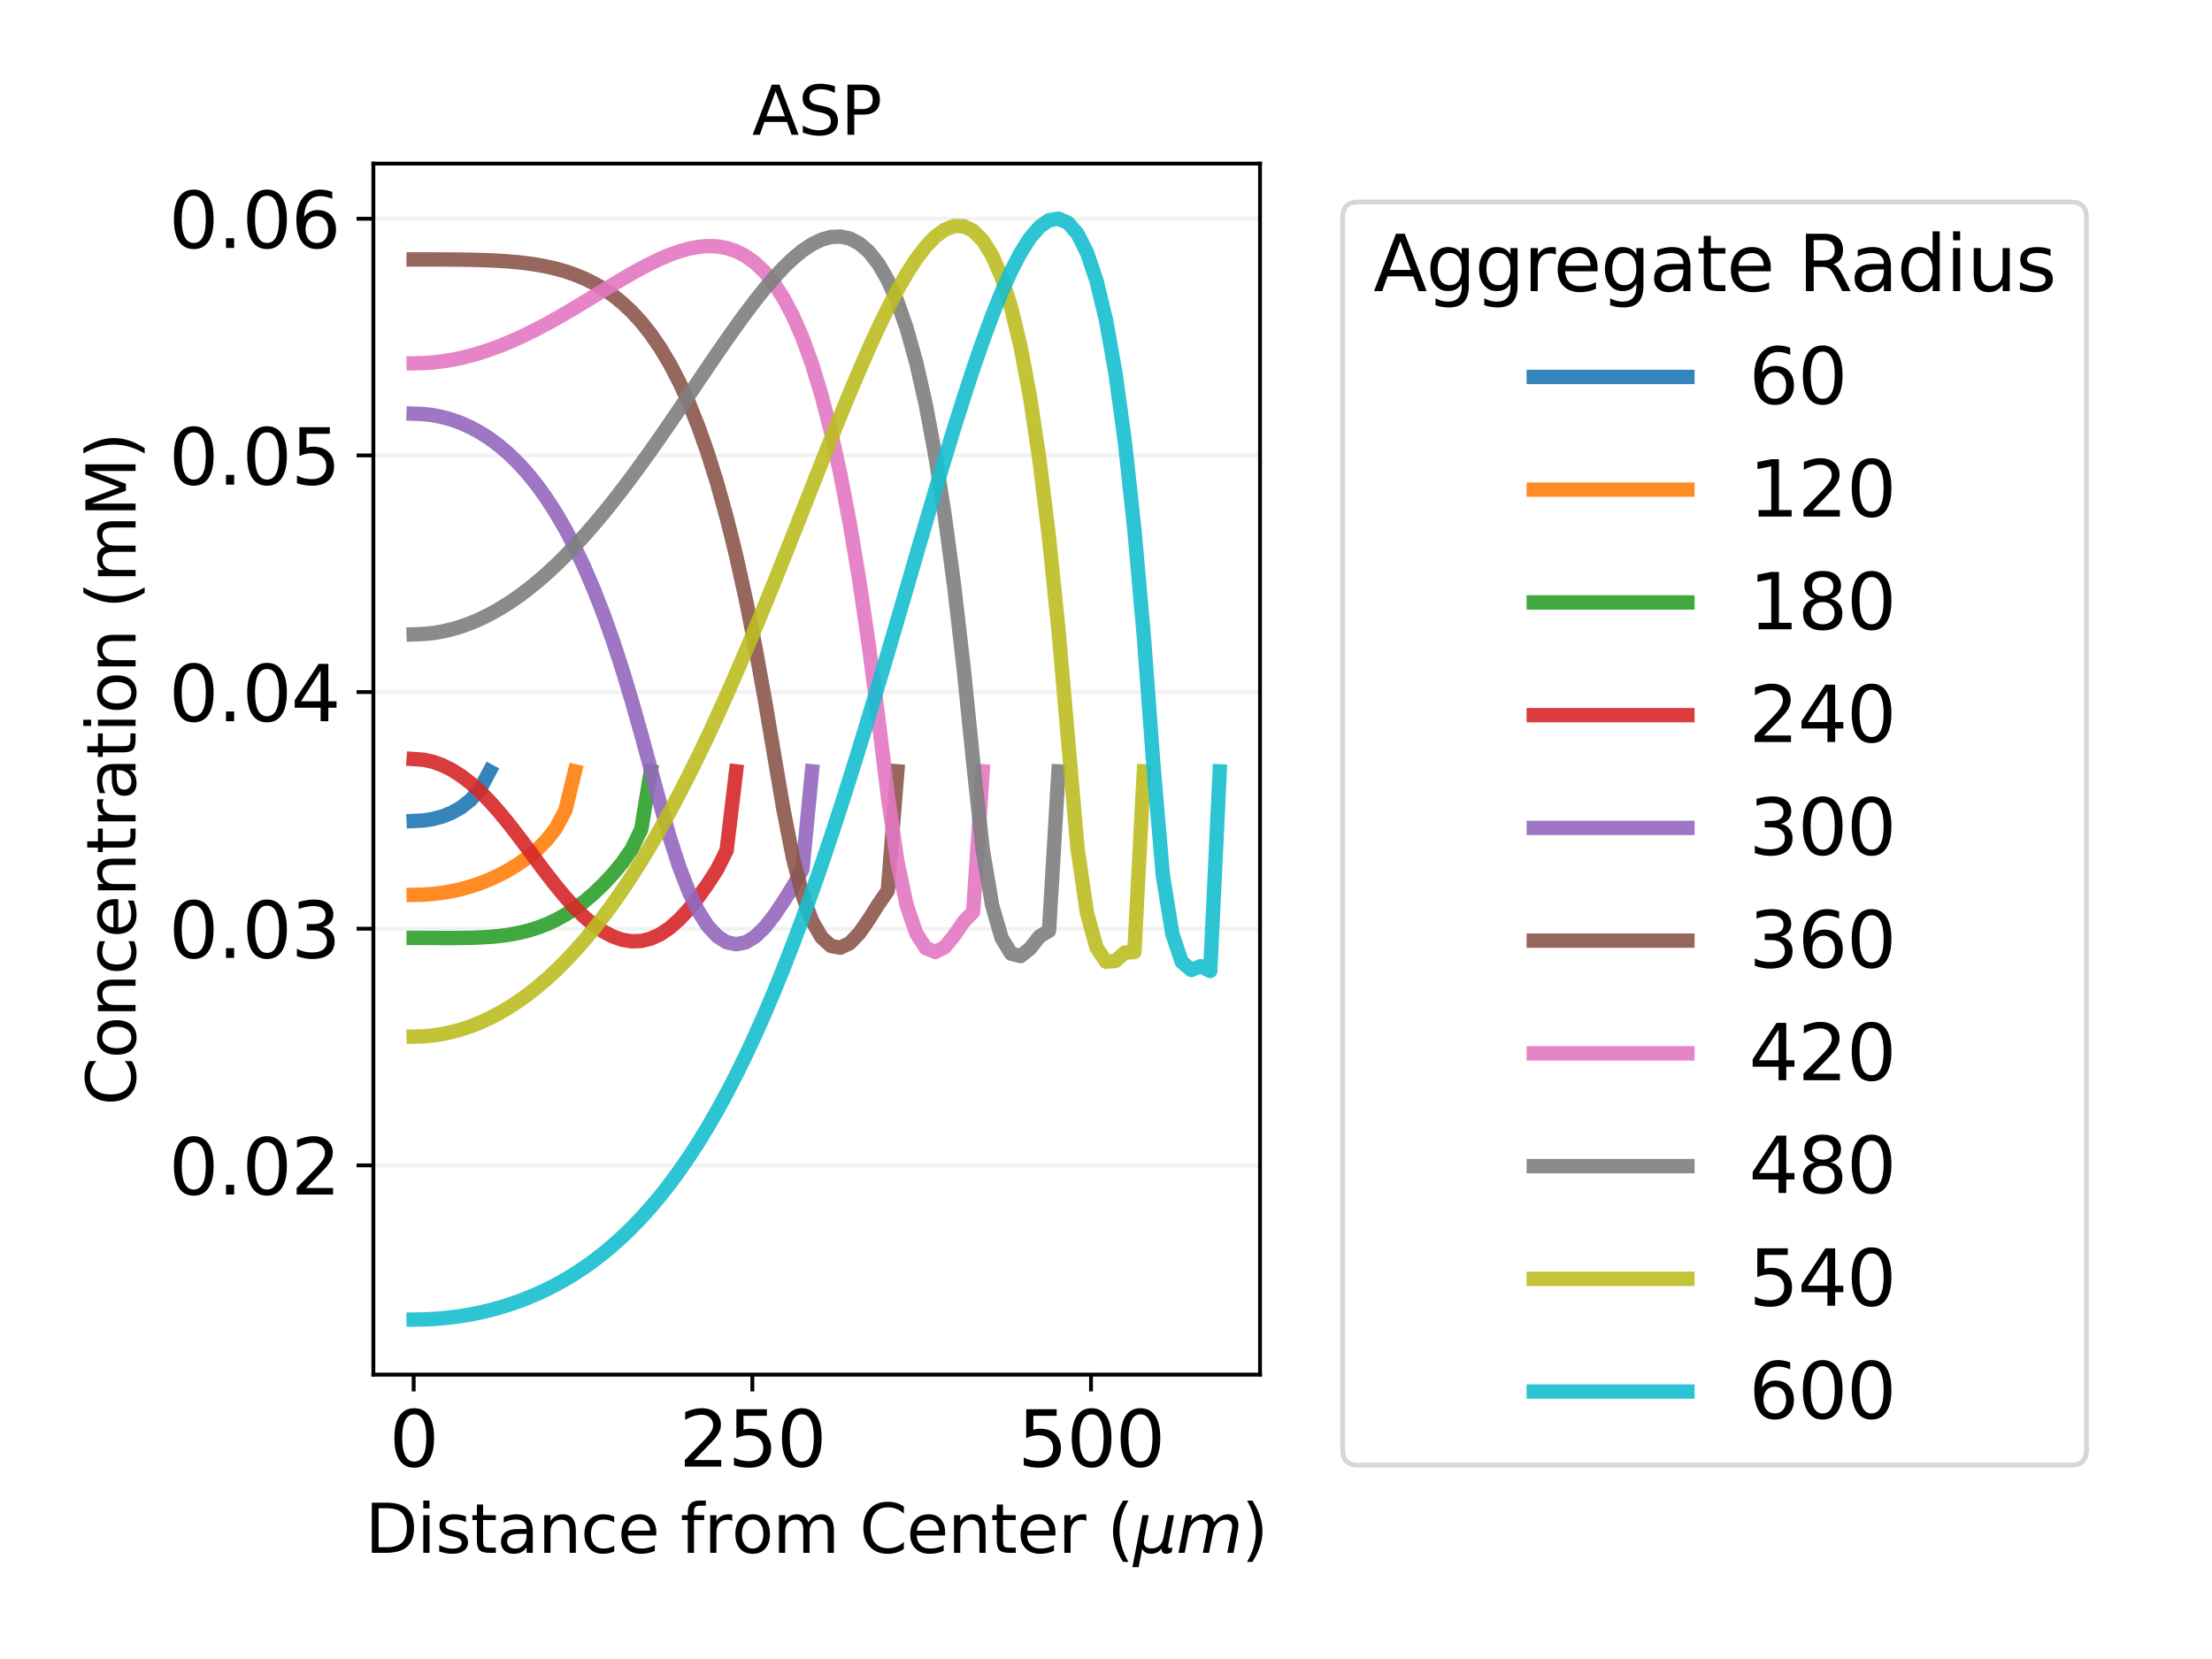 <?xml version="1.0" encoding="utf-8" standalone="no"?>
<!DOCTYPE svg PUBLIC "-//W3C//DTD SVG 1.1//EN"
  "http://www.w3.org/Graphics/SVG/1.1/DTD/svg11.dtd">
<svg xmlns:xlink="http://www.w3.org/1999/xlink" width="460.8pt" height="345.6pt" viewBox="0 0 460.8 345.6" xmlns="http://www.w3.org/2000/svg" version="1.1">
 <defs>
  <style type="text/css">*{stroke-linejoin: round; stroke-linecap: butt}</style>
 </defs>
 <g id="figure_1">
  <g id="patch_1">
   <path d="M 0 345.6 
L 460.8 345.6 
L 460.8 0 
L 0 0 
z
" style="fill: #ffffff"/>
  </g>
  <g id="axes_1">
   <g id="patch_2">
    <path d="M 77.78 286.36 
L 262.484 286.36 
L 262.484 34.08 
L 77.78 34.08 
z
" style="fill: #ffffff"/>
   </g>
   <g id="matplotlib.axis_1">
    <g id="xtick_1">
     <g id="line2d_1">
      <defs>
       <path id="m8756b9351a" d="M 0 0 
L 0 3.5 
" style="stroke: #000000; stroke-width: 0.8"/>
      </defs>
      <g>
       <use xlink:href="#m8756b9351a" x="86.176" y="286.36" style="stroke: #000000; stroke-width: 0.8"/>
      </g>
     </g>
     <g id="text_1">
      <!-- 0 -->
      <g transform="translate(81.086 305.517) scale(0.16 -0.16)">
       <defs>
        <path id="DejaVuSans-30" d="M 2034 4250 
Q 1547 4250 1301 3770 
Q 1056 3291 1056 2328 
Q 1056 1369 1301 889 
Q 1547 409 2034 409 
Q 2525 409 2770 889 
Q 3016 1369 3016 2328 
Q 3016 3291 2770 3770 
Q 2525 4250 2034 4250 
z
M 2034 4750 
Q 2819 4750 3233 4129 
Q 3647 3509 3647 2328 
Q 3647 1150 3233 529 
Q 2819 -91 2034 -91 
Q 1250 -91 836 529 
Q 422 1150 422 2328 
Q 422 3509 836 4129 
Q 1250 4750 2034 4750 
z
" transform="scale(0.016)"/>
       </defs>
       <use xlink:href="#DejaVuSans-30"/>
      </g>
     </g>
    </g>
    <g id="xtick_2">
     <g id="line2d_2">
      <g>
       <use xlink:href="#m8756b9351a" x="156.727" y="286.36" style="stroke: #000000; stroke-width: 0.8"/>
      </g>
     </g>
     <g id="text_2">
      <!-- 250 -->
      <g transform="translate(141.457 305.517) scale(0.16 -0.16)">
       <defs>
        <path id="DejaVuSans-32" d="M 1228 531 
L 3431 531 
L 3431 0 
L 469 0 
L 469 531 
Q 828 903 1448 1529 
Q 2069 2156 2228 2338 
Q 2531 2678 2651 2914 
Q 2772 3150 2772 3378 
Q 2772 3750 2511 3984 
Q 2250 4219 1831 4219 
Q 1534 4219 1204 4116 
Q 875 4013 500 3803 
L 500 4441 
Q 881 4594 1212 4672 
Q 1544 4750 1819 4750 
Q 2544 4750 2975 4387 
Q 3406 4025 3406 3419 
Q 3406 3131 3298 2873 
Q 3191 2616 2906 2266 
Q 2828 2175 2409 1742 
Q 1991 1309 1228 531 
z
" transform="scale(0.016)"/>
        <path id="DejaVuSans-35" d="M 691 4666 
L 3169 4666 
L 3169 4134 
L 1269 4134 
L 1269 2991 
Q 1406 3038 1543 3061 
Q 1681 3084 1819 3084 
Q 2600 3084 3056 2656 
Q 3513 2228 3513 1497 
Q 3513 744 3044 326 
Q 2575 -91 1722 -91 
Q 1428 -91 1123 -41 
Q 819 9 494 109 
L 494 744 
Q 775 591 1075 516 
Q 1375 441 1709 441 
Q 2250 441 2565 725 
Q 2881 1009 2881 1497 
Q 2881 1984 2565 2268 
Q 2250 2553 1709 2553 
Q 1456 2553 1204 2497 
Q 953 2441 691 2322 
L 691 4666 
z
" transform="scale(0.016)"/>
       </defs>
       <use xlink:href="#DejaVuSans-32"/>
       <use xlink:href="#DejaVuSans-35" x="63.623"/>
       <use xlink:href="#DejaVuSans-30" x="127.246"/>
      </g>
     </g>
    </g>
    <g id="xtick_3">
     <g id="line2d_3">
      <g>
       <use xlink:href="#m8756b9351a" x="227.279" y="286.36" style="stroke: #000000; stroke-width: 0.8"/>
      </g>
     </g>
     <g id="text_3">
      <!-- 500 -->
      <g transform="translate(212.009 305.517) scale(0.16 -0.16)">
       <use xlink:href="#DejaVuSans-35"/>
       <use xlink:href="#DejaVuSans-30" x="63.623"/>
       <use xlink:href="#DejaVuSans-30" x="127.246"/>
      </g>
     </g>
    </g>
    <g id="text_4">
     <!-- Distance from Center $(\mu m)$ -->
     <g transform="translate(76.052 323.485) scale(0.14 -0.14)">
      <defs>
       <path id="DejaVuSans-44" d="M 1259 4147 
L 1259 519 
L 2022 519 
Q 2988 519 3436 956 
Q 3884 1394 3884 2338 
Q 3884 3275 3436 3711 
Q 2988 4147 2022 4147 
L 1259 4147 
z
M 628 4666 
L 1925 4666 
Q 3281 4666 3915 4102 
Q 4550 3538 4550 2338 
Q 4550 1131 3912 565 
Q 3275 0 1925 0 
L 628 0 
L 628 4666 
z
" transform="scale(0.016)"/>
       <path id="DejaVuSans-69" d="M 603 3500 
L 1178 3500 
L 1178 0 
L 603 0 
L 603 3500 
z
M 603 4863 
L 1178 4863 
L 1178 4134 
L 603 4134 
L 603 4863 
z
" transform="scale(0.016)"/>
       <path id="DejaVuSans-73" d="M 2834 3397 
L 2834 2853 
Q 2591 2978 2328 3040 
Q 2066 3103 1784 3103 
Q 1356 3103 1142 2972 
Q 928 2841 928 2578 
Q 928 2378 1081 2264 
Q 1234 2150 1697 2047 
L 1894 2003 
Q 2506 1872 2764 1633 
Q 3022 1394 3022 966 
Q 3022 478 2636 193 
Q 2250 -91 1575 -91 
Q 1294 -91 989 -36 
Q 684 19 347 128 
L 347 722 
Q 666 556 975 473 
Q 1284 391 1588 391 
Q 1994 391 2212 530 
Q 2431 669 2431 922 
Q 2431 1156 2273 1281 
Q 2116 1406 1581 1522 
L 1381 1569 
Q 847 1681 609 1914 
Q 372 2147 372 2553 
Q 372 3047 722 3315 
Q 1072 3584 1716 3584 
Q 2034 3584 2315 3537 
Q 2597 3491 2834 3397 
z
" transform="scale(0.016)"/>
       <path id="DejaVuSans-74" d="M 1172 4494 
L 1172 3500 
L 2356 3500 
L 2356 3053 
L 1172 3053 
L 1172 1153 
Q 1172 725 1289 603 
Q 1406 481 1766 481 
L 2356 481 
L 2356 0 
L 1766 0 
Q 1100 0 847 248 
Q 594 497 594 1153 
L 594 3053 
L 172 3053 
L 172 3500 
L 594 3500 
L 594 4494 
L 1172 4494 
z
" transform="scale(0.016)"/>
       <path id="DejaVuSans-61" d="M 2194 1759 
Q 1497 1759 1228 1600 
Q 959 1441 959 1056 
Q 959 750 1161 570 
Q 1363 391 1709 391 
Q 2188 391 2477 730 
Q 2766 1069 2766 1631 
L 2766 1759 
L 2194 1759 
z
M 3341 1997 
L 3341 0 
L 2766 0 
L 2766 531 
Q 2569 213 2275 61 
Q 1981 -91 1556 -91 
Q 1019 -91 701 211 
Q 384 513 384 1019 
Q 384 1609 779 1909 
Q 1175 2209 1959 2209 
L 2766 2209 
L 2766 2266 
Q 2766 2663 2505 2880 
Q 2244 3097 1772 3097 
Q 1472 3097 1187 3025 
Q 903 2953 641 2809 
L 641 3341 
Q 956 3463 1253 3523 
Q 1550 3584 1831 3584 
Q 2591 3584 2966 3190 
Q 3341 2797 3341 1997 
z
" transform="scale(0.016)"/>
       <path id="DejaVuSans-6e" d="M 3513 2113 
L 3513 0 
L 2938 0 
L 2938 2094 
Q 2938 2591 2744 2837 
Q 2550 3084 2163 3084 
Q 1697 3084 1428 2787 
Q 1159 2491 1159 1978 
L 1159 0 
L 581 0 
L 581 3500 
L 1159 3500 
L 1159 2956 
Q 1366 3272 1645 3428 
Q 1925 3584 2291 3584 
Q 2894 3584 3203 3211 
Q 3513 2838 3513 2113 
z
" transform="scale(0.016)"/>
       <path id="DejaVuSans-63" d="M 3122 3366 
L 3122 2828 
Q 2878 2963 2633 3030 
Q 2388 3097 2138 3097 
Q 1578 3097 1268 2742 
Q 959 2388 959 1747 
Q 959 1106 1268 751 
Q 1578 397 2138 397 
Q 2388 397 2633 464 
Q 2878 531 3122 666 
L 3122 134 
Q 2881 22 2623 -34 
Q 2366 -91 2075 -91 
Q 1284 -91 818 406 
Q 353 903 353 1747 
Q 353 2603 823 3093 
Q 1294 3584 2113 3584 
Q 2378 3584 2631 3529 
Q 2884 3475 3122 3366 
z
" transform="scale(0.016)"/>
       <path id="DejaVuSans-65" d="M 3597 1894 
L 3597 1613 
L 953 1613 
Q 991 1019 1311 708 
Q 1631 397 2203 397 
Q 2534 397 2845 478 
Q 3156 559 3463 722 
L 3463 178 
Q 3153 47 2828 -22 
Q 2503 -91 2169 -91 
Q 1331 -91 842 396 
Q 353 884 353 1716 
Q 353 2575 817 3079 
Q 1281 3584 2069 3584 
Q 2775 3584 3186 3129 
Q 3597 2675 3597 1894 
z
M 3022 2063 
Q 3016 2534 2758 2815 
Q 2500 3097 2075 3097 
Q 1594 3097 1305 2825 
Q 1016 2553 972 2059 
L 3022 2063 
z
" transform="scale(0.016)"/>
       <path id="DejaVuSans-20" transform="scale(0.016)"/>
       <path id="DejaVuSans-66" d="M 2375 4863 
L 2375 4384 
L 1825 4384 
Q 1516 4384 1395 4259 
Q 1275 4134 1275 3809 
L 1275 3500 
L 2222 3500 
L 2222 3053 
L 1275 3053 
L 1275 0 
L 697 0 
L 697 3053 
L 147 3053 
L 147 3500 
L 697 3500 
L 697 3744 
Q 697 4328 969 4595 
Q 1241 4863 1831 4863 
L 2375 4863 
z
" transform="scale(0.016)"/>
       <path id="DejaVuSans-72" d="M 2631 2963 
Q 2534 3019 2420 3045 
Q 2306 3072 2169 3072 
Q 1681 3072 1420 2755 
Q 1159 2438 1159 1844 
L 1159 0 
L 581 0 
L 581 3500 
L 1159 3500 
L 1159 2956 
Q 1341 3275 1631 3429 
Q 1922 3584 2338 3584 
Q 2397 3584 2469 3576 
Q 2541 3569 2628 3553 
L 2631 2963 
z
" transform="scale(0.016)"/>
       <path id="DejaVuSans-6f" d="M 1959 3097 
Q 1497 3097 1228 2736 
Q 959 2375 959 1747 
Q 959 1119 1226 758 
Q 1494 397 1959 397 
Q 2419 397 2687 759 
Q 2956 1122 2956 1747 
Q 2956 2369 2687 2733 
Q 2419 3097 1959 3097 
z
M 1959 3584 
Q 2709 3584 3137 3096 
Q 3566 2609 3566 1747 
Q 3566 888 3137 398 
Q 2709 -91 1959 -91 
Q 1206 -91 779 398 
Q 353 888 353 1747 
Q 353 2609 779 3096 
Q 1206 3584 1959 3584 
z
" transform="scale(0.016)"/>
       <path id="DejaVuSans-6d" d="M 3328 2828 
Q 3544 3216 3844 3400 
Q 4144 3584 4550 3584 
Q 5097 3584 5394 3201 
Q 5691 2819 5691 2113 
L 5691 0 
L 5113 0 
L 5113 2094 
Q 5113 2597 4934 2840 
Q 4756 3084 4391 3084 
Q 3944 3084 3684 2787 
Q 3425 2491 3425 1978 
L 3425 0 
L 2847 0 
L 2847 2094 
Q 2847 2600 2669 2842 
Q 2491 3084 2119 3084 
Q 1678 3084 1418 2786 
Q 1159 2488 1159 1978 
L 1159 0 
L 581 0 
L 581 3500 
L 1159 3500 
L 1159 2956 
Q 1356 3278 1631 3431 
Q 1906 3584 2284 3584 
Q 2666 3584 2933 3390 
Q 3200 3197 3328 2828 
z
" transform="scale(0.016)"/>
       <path id="DejaVuSans-43" d="M 4122 4306 
L 4122 3641 
Q 3803 3938 3442 4084 
Q 3081 4231 2675 4231 
Q 1875 4231 1450 3742 
Q 1025 3253 1025 2328 
Q 1025 1406 1450 917 
Q 1875 428 2675 428 
Q 3081 428 3442 575 
Q 3803 722 4122 1019 
L 4122 359 
Q 3791 134 3420 21 
Q 3050 -91 2638 -91 
Q 1578 -91 968 557 
Q 359 1206 359 2328 
Q 359 3453 968 4101 
Q 1578 4750 2638 4750 
Q 3056 4750 3426 4639 
Q 3797 4528 4122 4306 
z
" transform="scale(0.016)"/>
       <path id="DejaVuSans-28" d="M 1984 4856 
Q 1566 4138 1362 3434 
Q 1159 2731 1159 2009 
Q 1159 1288 1364 580 
Q 1569 -128 1984 -844 
L 1484 -844 
Q 1016 -109 783 600 
Q 550 1309 550 2009 
Q 550 2706 781 3412 
Q 1013 4119 1484 4856 
L 1984 4856 
z
" transform="scale(0.016)"/>
       <path id="DejaVuSans-Oblique-3bc" d="M -84 -1331 
L 856 3500 
L 1434 3500 
L 1009 1322 
Q 997 1256 987 1175 
Q 978 1094 978 1013 
Q 978 722 1161 565 
Q 1344 409 1684 409 
Q 2147 409 2431 671 
Q 2716 934 2816 1459 
L 3213 3500 
L 3788 3500 
L 3266 809 
Q 3253 750 3248 706 
Q 3244 663 3244 628 
Q 3244 531 3283 486 
Q 3322 441 3406 441 
Q 3438 441 3492 456 
Q 3547 472 3647 513 
L 3559 50 
Q 3422 -19 3297 -55 
Q 3172 -91 3053 -91 
Q 2847 -91 2730 40 
Q 2613 172 2613 403 
Q 2438 153 2195 31 
Q 1953 -91 1625 -91 
Q 1334 -91 1117 43 
Q 900 178 831 397 
L 494 -1331 
L -84 -1331 
z
" transform="scale(0.016)"/>
       <path id="DejaVuSans-Oblique-6d" d="M 5747 2113 
L 5338 0 
L 4763 0 
L 5166 2094 
Q 5191 2228 5203 2325 
Q 5216 2422 5216 2491 
Q 5216 2772 5059 2928 
Q 4903 3084 4622 3084 
Q 4203 3084 3875 2770 
Q 3547 2456 3450 1953 
L 3066 0 
L 2491 0 
L 2900 2094 
Q 2925 2209 2937 2307 
Q 2950 2406 2950 2484 
Q 2950 2769 2794 2926 
Q 2638 3084 2363 3084 
Q 1938 3084 1609 2770 
Q 1281 2456 1184 1953 
L 800 0 
L 225 0 
L 909 3500 
L 1484 3500 
L 1375 2956 
Q 1609 3263 1923 3423 
Q 2238 3584 2597 3584 
Q 2978 3584 3223 3384 
Q 3469 3184 3519 2828 
Q 3781 3197 4126 3390 
Q 4472 3584 4856 3584 
Q 5306 3584 5551 3325 
Q 5797 3066 5797 2591 
Q 5797 2488 5784 2364 
Q 5772 2241 5747 2113 
z
" transform="scale(0.016)"/>
       <path id="DejaVuSans-29" d="M 513 4856 
L 1013 4856 
Q 1481 4119 1714 3412 
Q 1947 2706 1947 2009 
Q 1947 1309 1714 600 
Q 1481 -109 1013 -844 
L 513 -844 
Q 928 -128 1133 580 
Q 1338 1288 1338 2009 
Q 1338 2731 1133 3434 
Q 928 4138 513 4856 
z
" transform="scale(0.016)"/>
      </defs>
      <use xlink:href="#DejaVuSans-44" transform="translate(0 0.016)"/>
      <use xlink:href="#DejaVuSans-69" transform="translate(77.002 0.016)"/>
      <use xlink:href="#DejaVuSans-73" transform="translate(104.785 0.016)"/>
      <use xlink:href="#DejaVuSans-74" transform="translate(156.885 0.016)"/>
      <use xlink:href="#DejaVuSans-61" transform="translate(196.094 0.016)"/>
      <use xlink:href="#DejaVuSans-6e" transform="translate(257.373 0.016)"/>
      <use xlink:href="#DejaVuSans-63" transform="translate(320.752 0.016)"/>
      <use xlink:href="#DejaVuSans-65" transform="translate(375.732 0.016)"/>
      <use xlink:href="#DejaVuSans-20" transform="translate(437.256 0.016)"/>
      <use xlink:href="#DejaVuSans-66" transform="translate(469.043 0.016)"/>
      <use xlink:href="#DejaVuSans-72" transform="translate(504.248 0.016)"/>
      <use xlink:href="#DejaVuSans-6f" transform="translate(545.361 0.016)"/>
      <use xlink:href="#DejaVuSans-6d" transform="translate(606.543 0.016)"/>
      <use xlink:href="#DejaVuSans-20" transform="translate(703.955 0.016)"/>
      <use xlink:href="#DejaVuSans-43" transform="translate(735.742 0.016)"/>
      <use xlink:href="#DejaVuSans-65" transform="translate(805.566 0.016)"/>
      <use xlink:href="#DejaVuSans-6e" transform="translate(867.09 0.016)"/>
      <use xlink:href="#DejaVuSans-74" transform="translate(930.469 0.016)"/>
      <use xlink:href="#DejaVuSans-65" transform="translate(969.678 0.016)"/>
      <use xlink:href="#DejaVuSans-72" transform="translate(1031.201 0.016)"/>
      <use xlink:href="#DejaVuSans-20" transform="translate(1072.314 0.016)"/>
      <use xlink:href="#DejaVuSans-28" transform="translate(1104.102 0.016)"/>
      <use xlink:href="#DejaVuSans-Oblique-3bc" transform="translate(1143.115 0.016)"/>
      <use xlink:href="#DejaVuSans-Oblique-6d" transform="translate(1206.738 0.016)"/>
      <use xlink:href="#DejaVuSans-29" transform="translate(1304.15 0.016)"/>
     </g>
    </g>
   </g>
   <g id="matplotlib.axis_2">
    <g id="ytick_1">
     <g id="line2d_4">
      <path d="M 77.78 242.767 
L 262.484 242.767 
" clip-path="url(#p2931900620)" style="fill: none; stroke: #f2f2f2; stroke-width: 0.8; stroke-linecap: square"/>
     </g>
     <g id="line2d_5">
      <defs>
       <path id="mf22a4bccf6" d="M 0 0 
L -3.5 0 
" style="stroke: #000000; stroke-width: 0.8"/>
      </defs>
      <g>
       <use xlink:href="#mf22a4bccf6" x="77.78" y="242.767" style="stroke: #000000; stroke-width: 0.8"/>
      </g>
     </g>
     <g id="text_5">
      <!-- 0.02 -->
      <g transform="translate(35.155 248.846) scale(0.16 -0.16)">
       <defs>
        <path id="DejaVuSans-2e" d="M 684 794 
L 1344 794 
L 1344 0 
L 684 0 
L 684 794 
z
" transform="scale(0.016)"/>
       </defs>
       <use xlink:href="#DejaVuSans-30"/>
       <use xlink:href="#DejaVuSans-2e" x="63.623"/>
       <use xlink:href="#DejaVuSans-30" x="95.41"/>
       <use xlink:href="#DejaVuSans-32" x="159.033"/>
      </g>
     </g>
    </g>
    <g id="ytick_2">
     <g id="line2d_6">
      <path d="M 77.78 193.469 
L 262.484 193.469 
" clip-path="url(#p2931900620)" style="fill: none; stroke: #f2f2f2; stroke-width: 0.8; stroke-linecap: square"/>
     </g>
     <g id="line2d_7">
      <g>
       <use xlink:href="#mf22a4bccf6" x="77.78" y="193.469" style="stroke: #000000; stroke-width: 0.8"/>
      </g>
     </g>
     <g id="text_6">
      <!-- 0.03 -->
      <g transform="translate(35.155 199.548) scale(0.16 -0.16)">
       <defs>
        <path id="DejaVuSans-33" d="M 2597 2516 
Q 3050 2419 3304 2112 
Q 3559 1806 3559 1356 
Q 3559 666 3084 287 
Q 2609 -91 1734 -91 
Q 1441 -91 1130 -33 
Q 819 25 488 141 
L 488 750 
Q 750 597 1062 519 
Q 1375 441 1716 441 
Q 2309 441 2620 675 
Q 2931 909 2931 1356 
Q 2931 1769 2642 2001 
Q 2353 2234 1838 2234 
L 1294 2234 
L 1294 2753 
L 1863 2753 
Q 2328 2753 2575 2939 
Q 2822 3125 2822 3475 
Q 2822 3834 2567 4026 
Q 2313 4219 1838 4219 
Q 1578 4219 1281 4162 
Q 984 4106 628 3988 
L 628 4550 
Q 988 4650 1302 4700 
Q 1616 4750 1894 4750 
Q 2613 4750 3031 4423 
Q 3450 4097 3450 3541 
Q 3450 3153 3228 2886 
Q 3006 2619 2597 2516 
z
" transform="scale(0.016)"/>
       </defs>
       <use xlink:href="#DejaVuSans-30"/>
       <use xlink:href="#DejaVuSans-2e" x="63.623"/>
       <use xlink:href="#DejaVuSans-30" x="95.41"/>
       <use xlink:href="#DejaVuSans-33" x="159.033"/>
      </g>
     </g>
    </g>
    <g id="ytick_3">
     <g id="line2d_8">
      <path d="M 77.78 144.171 
L 262.484 144.171 
" clip-path="url(#p2931900620)" style="fill: none; stroke: #f2f2f2; stroke-width: 0.8; stroke-linecap: square"/>
     </g>
     <g id="line2d_9">
      <g>
       <use xlink:href="#mf22a4bccf6" x="77.78" y="144.171" style="stroke: #000000; stroke-width: 0.8"/>
      </g>
     </g>
     <g id="text_7">
      <!-- 0.04 -->
      <g transform="translate(35.155 150.249) scale(0.16 -0.16)">
       <defs>
        <path id="DejaVuSans-34" d="M 2419 4116 
L 825 1625 
L 2419 1625 
L 2419 4116 
z
M 2253 4666 
L 3047 4666 
L 3047 1625 
L 3713 1625 
L 3713 1100 
L 3047 1100 
L 3047 0 
L 2419 0 
L 2419 1100 
L 313 1100 
L 313 1709 
L 2253 4666 
z
" transform="scale(0.016)"/>
       </defs>
       <use xlink:href="#DejaVuSans-30"/>
       <use xlink:href="#DejaVuSans-2e" x="63.623"/>
       <use xlink:href="#DejaVuSans-30" x="95.41"/>
       <use xlink:href="#DejaVuSans-34" x="159.033"/>
      </g>
     </g>
    </g>
    <g id="ytick_4">
     <g id="line2d_10">
      <path d="M 77.78 94.873 
L 262.484 94.873 
" clip-path="url(#p2931900620)" style="fill: none; stroke: #f2f2f2; stroke-width: 0.8; stroke-linecap: square"/>
     </g>
     <g id="line2d_11">
      <g>
       <use xlink:href="#mf22a4bccf6" x="77.78" y="94.873" style="stroke: #000000; stroke-width: 0.8"/>
      </g>
     </g>
     <g id="text_8">
      <!-- 0.05 -->
      <g transform="translate(35.155 100.951) scale(0.16 -0.16)">
       <use xlink:href="#DejaVuSans-30"/>
       <use xlink:href="#DejaVuSans-2e" x="63.623"/>
       <use xlink:href="#DejaVuSans-30" x="95.41"/>
       <use xlink:href="#DejaVuSans-35" x="159.033"/>
      </g>
     </g>
    </g>
    <g id="ytick_5">
     <g id="line2d_12">
      <path d="M 77.78 45.574 
L 262.484 45.574 
" clip-path="url(#p2931900620)" style="fill: none; stroke: #f2f2f2; stroke-width: 0.8; stroke-linecap: square"/>
     </g>
     <g id="line2d_13">
      <g>
       <use xlink:href="#mf22a4bccf6" x="77.78" y="45.574" style="stroke: #000000; stroke-width: 0.8"/>
      </g>
     </g>
     <g id="text_9">
      <!-- 0.06 -->
      <g transform="translate(35.155 51.653) scale(0.16 -0.16)">
       <defs>
        <path id="DejaVuSans-36" d="M 2113 2584 
Q 1688 2584 1439 2293 
Q 1191 2003 1191 1497 
Q 1191 994 1439 701 
Q 1688 409 2113 409 
Q 2538 409 2786 701 
Q 3034 994 3034 1497 
Q 3034 2003 2786 2293 
Q 2538 2584 2113 2584 
z
M 3366 4563 
L 3366 3988 
Q 3128 4100 2886 4159 
Q 2644 4219 2406 4219 
Q 1781 4219 1451 3797 
Q 1122 3375 1075 2522 
Q 1259 2794 1537 2939 
Q 1816 3084 2150 3084 
Q 2853 3084 3261 2657 
Q 3669 2231 3669 1497 
Q 3669 778 3244 343 
Q 2819 -91 2113 -91 
Q 1303 -91 875 529 
Q 447 1150 447 2328 
Q 447 3434 972 4092 
Q 1497 4750 2381 4750 
Q 2619 4750 2861 4703 
Q 3103 4656 3366 4563 
z
" transform="scale(0.016)"/>
       </defs>
       <use xlink:href="#DejaVuSans-30"/>
       <use xlink:href="#DejaVuSans-2e" x="63.623"/>
       <use xlink:href="#DejaVuSans-30" x="95.41"/>
       <use xlink:href="#DejaVuSans-36" x="159.033"/>
      </g>
     </g>
    </g>
    <g id="text_10">
     <!-- Concentration (mM) -->
     <g transform="translate(28.243 230.285) rotate(-90) scale(0.14 -0.14)">
      <defs>
       <path id="DejaVuSans-4d" d="M 628 4666 
L 1569 4666 
L 2759 1491 
L 3956 4666 
L 4897 4666 
L 4897 0 
L 4281 0 
L 4281 4097 
L 3078 897 
L 2444 897 
L 1241 4097 
L 1241 0 
L 628 0 
L 628 4666 
z
" transform="scale(0.016)"/>
      </defs>
      <use xlink:href="#DejaVuSans-43"/>
      <use xlink:href="#DejaVuSans-6f" x="69.824"/>
      <use xlink:href="#DejaVuSans-6e" x="131.006"/>
      <use xlink:href="#DejaVuSans-63" x="194.385"/>
      <use xlink:href="#DejaVuSans-65" x="249.365"/>
      <use xlink:href="#DejaVuSans-6e" x="310.889"/>
      <use xlink:href="#DejaVuSans-74" x="374.268"/>
      <use xlink:href="#DejaVuSans-72" x="413.477"/>
      <use xlink:href="#DejaVuSans-61" x="454.59"/>
      <use xlink:href="#DejaVuSans-74" x="515.869"/>
      <use xlink:href="#DejaVuSans-69" x="555.078"/>
      <use xlink:href="#DejaVuSans-6f" x="582.861"/>
      <use xlink:href="#DejaVuSans-6e" x="644.043"/>
      <use xlink:href="#DejaVuSans-20" x="707.422"/>
      <use xlink:href="#DejaVuSans-28" x="739.209"/>
      <use xlink:href="#DejaVuSans-6d" x="778.223"/>
      <use xlink:href="#DejaVuSans-4d" x="875.635"/>
      <use xlink:href="#DejaVuSans-29" x="961.914"/>
     </g>
    </g>
   </g>
   <g id="line2d_14">
    <path d="M 86.176 171.02 
L 88.151 170.922 
L 90.127 170.621 
L 92.102 170.098 
L 94.077 169.315 
L 96.053 168.207 
L 98.028 166.649 
L 100.004 164.376 
L 101.979 160.686 
" clip-path="url(#p2931900620)" style="fill: none; stroke: #1f77b4; stroke-opacity: 0.9; stroke-width: 3; stroke-linecap: square"/>
   </g>
   <g id="line2d_15">
    <path d="M 86.176 186.416 
L 88.151 186.369 
L 90.127 186.229 
L 92.102 185.993 
L 94.077 185.657 
L 96.053 185.219 
L 98.028 184.672 
L 100.004 184.01 
L 101.979 183.226 
L 103.955 182.311 
L 105.93 181.255 
L 107.906 180.039 
L 109.881 178.639 
L 111.856 177.007 
L 113.832 175.043 
L 115.807 172.521 
L 117.783 168.805 
L 119.758 160.686 
" clip-path="url(#p2931900620)" style="fill: none; stroke: #ff7f0e; stroke-opacity: 0.9; stroke-width: 3; stroke-linecap: square"/>
   </g>
   <g id="line2d_16">
    <path d="M 86.176 195.379 
L 88.151 195.382 
L 90.127 195.39 
L 92.102 195.399 
L 94.077 195.403 
L 96.053 195.393 
L 98.028 195.36 
L 100.004 195.292 
L 101.979 195.174 
L 103.955 194.993 
L 105.93 194.733 
L 107.906 194.376 
L 109.881 193.905 
L 111.856 193.303 
L 113.832 192.553 
L 115.807 191.638 
L 117.783 190.545 
L 119.758 189.262 
L 121.734 187.781 
L 123.709 186.097 
L 125.685 184.204 
L 127.66 182.089 
L 129.635 179.696 
L 131.611 176.831 
L 133.586 172.742 
L 135.562 160.686 
" clip-path="url(#p2931900620)" style="fill: none; stroke: #2ca02c; stroke-opacity: 0.9; stroke-width: 3; stroke-linecap: square"/>
   </g>
   <g id="line2d_17">
    <path d="M 86.176 158.122 
L 88.151 158.262 
L 90.127 158.683 
L 92.102 159.384 
L 94.077 160.361 
L 96.053 161.612 
L 98.028 163.128 
L 100.004 164.898 
L 101.979 166.907 
L 103.955 169.13 
L 105.93 171.534 
L 107.906 174.077 
L 109.881 176.707 
L 111.856 179.367 
L 113.832 181.993 
L 115.807 184.524 
L 117.783 186.903 
L 119.758 189.083 
L 121.734 191.021 
L 123.709 192.686 
L 125.685 194.048 
L 127.66 195.085 
L 129.635 195.773 
L 131.611 196.09 
L 133.586 196.018 
L 135.562 195.536 
L 137.537 194.633 
L 139.513 193.303 
L 141.488 191.556 
L 143.464 189.42 
L 145.439 186.947 
L 147.414 184.19 
L 149.39 181.122 
L 151.365 177.171 
L 153.341 160.686 
" clip-path="url(#p2931900620)" style="fill: none; stroke: #d62728; stroke-opacity: 0.9; stroke-width: 3; stroke-linecap: square"/>
   </g>
   <g id="line2d_18">
    <path d="M 86.176 86.176 
L 88.151 86.252 
L 90.127 86.483 
L 92.102 86.869 
L 94.077 87.417 
L 96.053 88.131 
L 98.028 89.018 
L 100.004 90.088 
L 101.979 91.351 
L 103.955 92.82 
L 105.93 94.507 
L 107.906 96.43 
L 109.881 98.606 
L 111.856 101.054 
L 113.832 103.797 
L 115.807 106.857 
L 117.783 110.26 
L 119.758 114.034 
L 121.734 118.206 
L 123.709 122.807 
L 125.685 127.864 
L 127.66 133.405 
L 129.635 139.445 
L 131.611 145.982 
L 133.586 152.961 
L 135.562 160.237 
L 137.537 167.524 
L 139.513 174.418 
L 141.488 180.541 
L 143.464 185.675 
L 145.439 189.768 
L 147.414 192.859 
L 149.39 195.012 
L 151.365 196.281 
L 153.341 196.704 
L 155.316 196.309 
L 157.292 195.132 
L 159.267 193.235 
L 161.243 190.73 
L 163.218 187.797 
L 165.193 184.642 
L 167.169 181.107 
L 169.144 160.686 
" clip-path="url(#p2931900620)" style="fill: none; stroke: #9467bd; stroke-opacity: 0.9; stroke-width: 3; stroke-linecap: square"/>
   </g>
   <g id="line2d_19">
    <path d="M 86.176 54.044 
L 88.151 54.044 
L 90.127 54.047 
L 92.102 54.052 
L 94.077 54.063 
L 96.053 54.082 
L 98.028 54.112 
L 100.004 54.159 
L 101.979 54.228 
L 103.955 54.325 
L 105.93 54.457 
L 107.906 54.633 
L 109.881 54.861 
L 111.856 55.153 
L 113.832 55.52 
L 115.807 55.975 
L 117.783 56.533 
L 119.758 57.21 
L 121.734 58.025 
L 123.709 58.997 
L 125.685 60.149 
L 127.66 61.506 
L 129.635 63.096 
L 131.611 64.95 
L 133.586 67.102 
L 135.562 69.593 
L 137.537 72.463 
L 139.513 75.762 
L 141.488 79.54 
L 143.464 83.855 
L 145.439 88.768 
L 147.414 94.342 
L 149.39 100.644 
L 151.365 107.743 
L 153.341 115.707 
L 155.316 124.603 
L 157.292 134.49 
L 159.267 145.386 
L 161.243 157.098 
L 163.218 168.717 
L 165.193 178.742 
L 167.169 186.394 
L 169.144 191.778 
L 171.12 195.238 
L 173.095 197.053 
L 175.071 197.41 
L 177.046 196.457 
L 179.021 194.387 
L 180.997 191.524 
L 182.972 188.394 
L 184.948 185.536 
L 186.923 160.686 
" clip-path="url(#p2931900620)" style="fill: none; stroke: #8c564b; stroke-opacity: 0.9; stroke-width: 3; stroke-linecap: square"/>
   </g>
   <g id="line2d_20">
    <path d="M 86.176 75.685 
L 88.151 75.64 
L 90.127 75.504 
L 92.102 75.28 
L 94.077 74.967 
L 96.053 74.567 
L 98.028 74.082 
L 100.004 73.514 
L 101.979 72.865 
L 103.955 72.14 
L 105.93 71.341 
L 107.906 70.472 
L 109.881 69.539 
L 111.856 68.546 
L 113.832 67.499 
L 115.807 66.405 
L 117.783 65.271 
L 119.758 64.104 
L 121.734 62.913 
L 123.709 61.709 
L 125.685 60.501 
L 127.66 59.301 
L 129.635 58.123 
L 131.611 56.979 
L 133.586 55.885 
L 135.562 54.858 
L 137.537 53.916 
L 139.513 53.08 
L 141.488 52.37 
L 143.464 51.812 
L 145.439 51.432 
L 147.414 51.258 
L 149.39 51.324 
L 151.365 51.664 
L 153.341 52.32 
L 155.316 53.334 
L 157.292 54.758 
L 159.267 56.65 
L 161.243 59.076 
L 163.218 62.111 
L 165.193 65.844 
L 167.169 70.374 
L 169.144 75.813 
L 171.12 82.284 
L 173.095 89.913 
L 175.071 98.829 
L 177.046 109.152 
L 179.021 120.995 
L 180.997 134.461 
L 182.972 149.648 
L 184.948 165.85 
L 186.923 179.378 
L 188.899 188.66 
L 190.874 194.427 
L 192.85 197.485 
L 194.825 198.326 
L 196.8 197.308 
L 198.776 194.908 
L 200.751 191.989 
L 202.727 189.965 
L 204.702 160.686 
" clip-path="url(#p2931900620)" style="fill: none; stroke: #e377c2; stroke-opacity: 0.9; stroke-width: 3; stroke-linecap: square"/>
   </g>
   <g id="line2d_21">
    <path d="M 86.176 132.147 
L 88.151 132.082 
L 90.127 131.886 
L 92.102 131.56 
L 94.077 131.104 
L 96.053 130.518 
L 98.028 129.803 
L 100.004 128.96 
L 101.979 127.988 
L 103.955 126.89 
L 105.93 125.666 
L 107.906 124.318 
L 109.881 122.847 
L 111.856 121.255 
L 113.832 119.544 
L 115.807 117.716 
L 117.783 115.775 
L 119.758 113.723 
L 121.734 111.564 
L 123.709 109.302 
L 125.685 106.942 
L 127.66 104.489 
L 129.635 101.948 
L 131.611 99.327 
L 133.586 96.633 
L 135.562 93.873 
L 137.537 91.058 
L 139.513 88.196 
L 141.488 85.3 
L 143.464 82.381 
L 145.439 79.454 
L 147.414 76.532 
L 149.39 73.633 
L 151.365 70.775 
L 153.341 67.977 
L 155.316 65.262 
L 157.292 62.653 
L 159.267 60.176 
L 161.243 57.861 
L 163.218 55.739 
L 165.193 53.845 
L 167.169 52.216 
L 169.144 50.896 
L 171.12 49.929 
L 173.095 49.369 
L 175.071 49.271 
L 177.046 49.701 
L 179.021 50.731 
L 180.997 52.447 
L 182.972 54.948 
L 184.948 58.354 
L 186.923 62.806 
L 188.899 68.476 
L 190.874 75.559 
L 192.85 84.266 
L 194.825 94.807 
L 196.8 107.375 
L 198.776 122.128 
L 200.751 139.2 
L 202.727 158.719 
L 204.702 176.82 
L 206.678 188.583 
L 208.653 195.392 
L 210.629 198.665 
L 212.604 199.176 
L 214.579 197.593 
L 216.555 195.072 
L 218.53 193.901 
L 220.506 160.686 
" clip-path="url(#p2931900620)" style="fill: none; stroke: #7f7f7f; stroke-opacity: 0.9; stroke-width: 3; stroke-linecap: square"/>
   </g>
   <g id="line2d_22">
    <path d="M 86.176 215.942 
L 88.151 215.883 
L 90.127 215.705 
L 92.102 215.408 
L 94.077 214.991 
L 96.053 214.454 
L 98.028 213.796 
L 100.004 213.015 
L 101.979 212.11 
L 103.955 211.079 
L 105.93 209.922 
L 107.906 208.637 
L 109.881 207.22 
L 111.856 205.672 
L 113.832 203.988 
L 115.807 202.169 
L 117.783 200.211 
L 119.758 198.113 
L 121.734 195.873 
L 123.709 193.49 
L 125.685 190.961 
L 127.66 188.285 
L 129.635 185.462 
L 131.611 182.491 
L 133.586 179.371 
L 135.562 176.102 
L 137.537 172.686 
L 139.513 169.123 
L 141.488 165.415 
L 143.464 161.564 
L 145.439 157.575 
L 147.414 153.45 
L 149.39 149.196 
L 151.365 144.818 
L 153.341 140.323 
L 155.316 135.719 
L 157.292 131.017 
L 159.267 126.227 
L 161.243 121.362 
L 163.218 116.435 
L 165.193 111.463 
L 167.169 106.463 
L 169.144 101.454 
L 171.12 96.458 
L 173.095 91.5 
L 175.071 86.606 
L 177.046 81.804 
L 179.021 77.128 
L 180.997 72.612 
L 182.972 68.295 
L 184.948 64.221 
L 186.923 60.435 
L 188.899 56.991 
L 190.874 53.943 
L 192.85 51.357 
L 194.825 49.3 
L 196.8 47.852 
L 198.776 47.097 
L 200.751 47.134 
L 202.727 48.074 
L 204.702 50.05 
L 206.678 53.221 
L 208.653 57.79 
L 210.629 64.013 
L 212.604 72.207 
L 214.579 82.726 
L 216.555 95.911 
L 218.53 112.041 
L 220.506 131.315 
L 222.481 153.891 
L 224.457 176.651 
L 226.432 190.153 
L 228.408 197.356 
L 230.383 200.329 
L 232.358 200.189 
L 234.334 198.417 
L 236.309 198.33 
L 238.285 160.686 
" clip-path="url(#p2931900620)" style="fill: none; stroke: #bcbd22; stroke-opacity: 0.9; stroke-width: 3; stroke-linecap: square"/>
   </g>
   <g id="line2d_23">
    <path d="M 86.176 274.893 
L 88.151 274.863 
L 90.127 274.775 
L 92.102 274.627 
L 94.077 274.418 
L 96.053 274.148 
L 98.028 273.816 
L 100.004 273.419 
L 101.979 272.955 
L 103.955 272.423 
L 105.93 271.82 
L 107.906 271.143 
L 109.881 270.388 
L 111.856 269.553 
L 113.832 268.633 
L 115.807 267.624 
L 117.783 266.522 
L 119.758 265.321 
L 121.734 264.017 
L 123.709 262.604 
L 125.685 261.076 
L 127.66 259.427 
L 129.635 257.651 
L 131.611 255.741 
L 133.586 253.69 
L 135.562 251.492 
L 137.537 249.139 
L 139.513 246.625 
L 141.488 243.942 
L 143.464 241.084 
L 145.439 238.045 
L 147.414 234.818 
L 149.39 231.398 
L 151.365 227.779 
L 153.341 223.957 
L 155.316 219.929 
L 157.292 215.692 
L 159.267 211.244 
L 161.243 206.584 
L 163.218 201.714 
L 165.193 196.635 
L 167.169 191.351 
L 169.144 185.867 
L 171.12 180.19 
L 173.095 174.328 
L 175.071 168.292 
L 177.046 162.095 
L 179.021 155.75 
L 180.997 149.274 
L 182.972 142.687 
L 184.948 136.011 
L 186.923 129.268 
L 188.899 122.486 
L 190.874 115.696 
L 192.85 108.929 
L 194.825 102.222 
L 196.8 95.615 
L 198.776 89.152 
L 200.751 82.882 
L 202.727 76.857 
L 204.702 71.135 
L 206.678 65.781 
L 208.653 60.864 
L 210.629 56.463 
L 212.604 52.663 
L 214.579 49.559 
L 216.555 47.257 
L 218.53 45.875 
L 220.506 45.547 
L 222.481 46.429 
L 224.457 48.703 
L 226.432 52.598 
L 228.408 58.424 
L 230.383 66.597 
L 232.358 77.633 
L 234.334 92.061 
L 236.309 110.3 
L 238.285 132.613 
L 240.26 159.185 
L 242.236 182.301 
L 244.211 194.505 
L 246.187 200.407 
L 248.162 202.055 
L 250.137 201.27 
L 252.113 202.267 
L 254.088 160.686 
" clip-path="url(#p2931900620)" style="fill: none; stroke: #17becf; stroke-opacity: 0.9; stroke-width: 3; stroke-linecap: square"/>
   </g>
   <g id="patch_3">
    <path d="M 77.78 286.36 
L 77.78 34.08 
" style="fill: none; stroke: #000000; stroke-width: 0.8; stroke-linejoin: miter; stroke-linecap: square"/>
   </g>
   <g id="patch_4">
    <path d="M 262.484 286.36 
L 262.484 34.08 
" style="fill: none; stroke: #000000; stroke-width: 0.8; stroke-linejoin: miter; stroke-linecap: square"/>
   </g>
   <g id="patch_5">
    <path d="M 77.78 286.36 
L 262.484 286.36 
" style="fill: none; stroke: #000000; stroke-width: 0.8; stroke-linejoin: miter; stroke-linecap: square"/>
   </g>
   <g id="patch_6">
    <path d="M 77.78 34.08 
L 262.484 34.08 
" style="fill: none; stroke: #000000; stroke-width: 0.8; stroke-linejoin: miter; stroke-linecap: square"/>
   </g>
   <g id="text_11">
    <!-- ASP -->
    <g transform="translate(156.679 28.08) scale(0.14 -0.14)">
     <defs>
      <path id="DejaVuSans-41" d="M 2188 4044 
L 1331 1722 
L 3047 1722 
L 2188 4044 
z
M 1831 4666 
L 2547 4666 
L 4325 0 
L 3669 0 
L 3244 1197 
L 1141 1197 
L 716 0 
L 50 0 
L 1831 4666 
z
" transform="scale(0.016)"/>
      <path id="DejaVuSans-53" d="M 3425 4513 
L 3425 3897 
Q 3066 4069 2747 4153 
Q 2428 4238 2131 4238 
Q 1616 4238 1336 4038 
Q 1056 3838 1056 3469 
Q 1056 3159 1242 3001 
Q 1428 2844 1947 2747 
L 2328 2669 
Q 3034 2534 3370 2195 
Q 3706 1856 3706 1288 
Q 3706 609 3251 259 
Q 2797 -91 1919 -91 
Q 1588 -91 1214 -16 
Q 841 59 441 206 
L 441 856 
Q 825 641 1194 531 
Q 1563 422 1919 422 
Q 2459 422 2753 634 
Q 3047 847 3047 1241 
Q 3047 1584 2836 1778 
Q 2625 1972 2144 2069 
L 1759 2144 
Q 1053 2284 737 2584 
Q 422 2884 422 3419 
Q 422 4038 858 4394 
Q 1294 4750 2059 4750 
Q 2388 4750 2728 4690 
Q 3069 4631 3425 4513 
z
" transform="scale(0.016)"/>
      <path id="DejaVuSans-50" d="M 1259 4147 
L 1259 2394 
L 2053 2394 
Q 2494 2394 2734 2622 
Q 2975 2850 2975 3272 
Q 2975 3691 2734 3919 
Q 2494 4147 2053 4147 
L 1259 4147 
z
M 628 4666 
L 2053 4666 
Q 2838 4666 3239 4311 
Q 3641 3956 3641 3272 
Q 3641 2581 3239 2228 
Q 2838 1875 2053 1875 
L 1259 1875 
L 1259 0 
L 628 0 
L 628 4666 
z
" transform="scale(0.016)"/>
     </defs>
     <use xlink:href="#DejaVuSans-41"/>
     <use xlink:href="#DejaVuSans-53" x="68.408"/>
     <use xlink:href="#DejaVuSans-50" x="131.885"/>
    </g>
   </g>
   <g id="legend_1">
    <g id="patch_7">
     <path d="M 282.919 305.215 
L 431.447 305.215 
Q 434.647 305.215 434.647 302.015 
L 434.647 45.28 
Q 434.647 42.08 431.447 42.08 
L 282.919 42.08 
Q 279.719 42.08 279.719 45.28 
L 279.719 302.015 
Q 279.719 305.215 282.919 305.215 
z
" style="fill: #ffffff; opacity: 0.8; stroke: #cccccc; stroke-linejoin: miter"/>
    </g>
    <g id="text_12">
     <!-- Aggregate Radius -->
     <g transform="translate(286.119 60.638) scale(0.16 -0.16)">
      <defs>
       <path id="DejaVuSans-67" d="M 2906 1791 
Q 2906 2416 2648 2759 
Q 2391 3103 1925 3103 
Q 1463 3103 1205 2759 
Q 947 2416 947 1791 
Q 947 1169 1205 825 
Q 1463 481 1925 481 
Q 2391 481 2648 825 
Q 2906 1169 2906 1791 
z
M 3481 434 
Q 3481 -459 3084 -895 
Q 2688 -1331 1869 -1331 
Q 1566 -1331 1297 -1286 
Q 1028 -1241 775 -1147 
L 775 -588 
Q 1028 -725 1275 -790 
Q 1522 -856 1778 -856 
Q 2344 -856 2625 -561 
Q 2906 -266 2906 331 
L 2906 616 
Q 2728 306 2450 153 
Q 2172 0 1784 0 
Q 1141 0 747 490 
Q 353 981 353 1791 
Q 353 2603 747 3093 
Q 1141 3584 1784 3584 
Q 2172 3584 2450 3431 
Q 2728 3278 2906 2969 
L 2906 3500 
L 3481 3500 
L 3481 434 
z
" transform="scale(0.016)"/>
       <path id="DejaVuSans-52" d="M 2841 2188 
Q 3044 2119 3236 1894 
Q 3428 1669 3622 1275 
L 4263 0 
L 3584 0 
L 2988 1197 
Q 2756 1666 2539 1819 
Q 2322 1972 1947 1972 
L 1259 1972 
L 1259 0 
L 628 0 
L 628 4666 
L 2053 4666 
Q 2853 4666 3247 4331 
Q 3641 3997 3641 3322 
Q 3641 2881 3436 2590 
Q 3231 2300 2841 2188 
z
M 1259 4147 
L 1259 2491 
L 2053 2491 
Q 2509 2491 2742 2702 
Q 2975 2913 2975 3322 
Q 2975 3731 2742 3939 
Q 2509 4147 2053 4147 
L 1259 4147 
z
" transform="scale(0.016)"/>
       <path id="DejaVuSans-64" d="M 2906 2969 
L 2906 4863 
L 3481 4863 
L 3481 0 
L 2906 0 
L 2906 525 
Q 2725 213 2448 61 
Q 2172 -91 1784 -91 
Q 1150 -91 751 415 
Q 353 922 353 1747 
Q 353 2572 751 3078 
Q 1150 3584 1784 3584 
Q 2172 3584 2448 3432 
Q 2725 3281 2906 2969 
z
M 947 1747 
Q 947 1113 1208 752 
Q 1469 391 1925 391 
Q 2381 391 2643 752 
Q 2906 1113 2906 1747 
Q 2906 2381 2643 2742 
Q 2381 3103 1925 3103 
Q 1469 3103 1208 2742 
Q 947 2381 947 1747 
z
" transform="scale(0.016)"/>
       <path id="DejaVuSans-75" d="M 544 1381 
L 544 3500 
L 1119 3500 
L 1119 1403 
Q 1119 906 1312 657 
Q 1506 409 1894 409 
Q 2359 409 2629 706 
Q 2900 1003 2900 1516 
L 2900 3500 
L 3475 3500 
L 3475 0 
L 2900 0 
L 2900 538 
Q 2691 219 2414 64 
Q 2138 -91 1772 -91 
Q 1169 -91 856 284 
Q 544 659 544 1381 
z
M 1991 3584 
L 1991 3584 
z
" transform="scale(0.016)"/>
      </defs>
      <use xlink:href="#DejaVuSans-41"/>
      <use xlink:href="#DejaVuSans-67" x="68.408"/>
      <use xlink:href="#DejaVuSans-67" x="131.885"/>
      <use xlink:href="#DejaVuSans-72" x="195.361"/>
      <use xlink:href="#DejaVuSans-65" x="234.225"/>
      <use xlink:href="#DejaVuSans-67" x="295.748"/>
      <use xlink:href="#DejaVuSans-61" x="359.225"/>
      <use xlink:href="#DejaVuSans-74" x="420.504"/>
      <use xlink:href="#DejaVuSans-65" x="459.713"/>
      <use xlink:href="#DejaVuSans-20" x="521.236"/>
      <use xlink:href="#DejaVuSans-52" x="553.023"/>
      <use xlink:href="#DejaVuSans-61" x="620.256"/>
      <use xlink:href="#DejaVuSans-64" x="681.535"/>
      <use xlink:href="#DejaVuSans-69" x="745.012"/>
      <use xlink:href="#DejaVuSans-75" x="772.795"/>
      <use xlink:href="#DejaVuSans-73" x="836.174"/>
     </g>
    </g>
    <g id="line2d_24">
     <path d="M 319.513 78.522 
L 335.513 78.522 
L 351.513 78.522 
" style="fill: none; stroke: #1f77b4; stroke-opacity: 0.9; stroke-width: 3; stroke-linecap: square"/>
    </g>
    <g id="text_13">
     <!-- 60 -->
     <g transform="translate(364.313 84.123) scale(0.16 -0.16)">
      <use xlink:href="#DejaVuSans-36"/>
      <use xlink:href="#DejaVuSans-30" x="63.623"/>
     </g>
    </g>
    <g id="line2d_25">
     <path d="M 319.513 102.007 
L 335.513 102.007 
L 351.513 102.007 
" style="fill: none; stroke: #ff7f0e; stroke-opacity: 0.9; stroke-width: 3; stroke-linecap: square"/>
    </g>
    <g id="text_14">
     <!-- 120 -->
     <g transform="translate(364.313 107.608) scale(0.16 -0.16)">
      <defs>
       <path id="DejaVuSans-31" d="M 794 531 
L 1825 531 
L 1825 4091 
L 703 3866 
L 703 4441 
L 1819 4666 
L 2450 4666 
L 2450 531 
L 3481 531 
L 3481 0 
L 794 0 
L 794 531 
z
" transform="scale(0.016)"/>
      </defs>
      <use xlink:href="#DejaVuSans-31"/>
      <use xlink:href="#DejaVuSans-32" x="63.623"/>
      <use xlink:href="#DejaVuSans-30" x="127.246"/>
     </g>
    </g>
    <g id="line2d_26">
     <path d="M 319.513 125.493 
L 335.513 125.493 
L 351.513 125.493 
" style="fill: none; stroke: #2ca02c; stroke-opacity: 0.9; stroke-width: 3; stroke-linecap: square"/>
    </g>
    <g id="text_15">
     <!-- 180 -->
     <g transform="translate(364.313 131.093) scale(0.16 -0.16)">
      <defs>
       <path id="DejaVuSans-38" d="M 2034 2216 
Q 1584 2216 1326 1975 
Q 1069 1734 1069 1313 
Q 1069 891 1326 650 
Q 1584 409 2034 409 
Q 2484 409 2743 651 
Q 3003 894 3003 1313 
Q 3003 1734 2745 1975 
Q 2488 2216 2034 2216 
z
M 1403 2484 
Q 997 2584 770 2862 
Q 544 3141 544 3541 
Q 544 4100 942 4425 
Q 1341 4750 2034 4750 
Q 2731 4750 3128 4425 
Q 3525 4100 3525 3541 
Q 3525 3141 3298 2862 
Q 3072 2584 2669 2484 
Q 3125 2378 3379 2068 
Q 3634 1759 3634 1313 
Q 3634 634 3220 271 
Q 2806 -91 2034 -91 
Q 1263 -91 848 271 
Q 434 634 434 1313 
Q 434 1759 690 2068 
Q 947 2378 1403 2484 
z
M 1172 3481 
Q 1172 3119 1398 2916 
Q 1625 2713 2034 2713 
Q 2441 2713 2670 2916 
Q 2900 3119 2900 3481 
Q 2900 3844 2670 4047 
Q 2441 4250 2034 4250 
Q 1625 4250 1398 4047 
Q 1172 3844 1172 3481 
z
" transform="scale(0.016)"/>
      </defs>
      <use xlink:href="#DejaVuSans-31"/>
      <use xlink:href="#DejaVuSans-38" x="63.623"/>
      <use xlink:href="#DejaVuSans-30" x="127.246"/>
     </g>
    </g>
    <g id="line2d_27">
     <path d="M 319.513 148.977 
L 335.513 148.977 
L 351.513 148.977 
" style="fill: none; stroke: #d62728; stroke-opacity: 0.9; stroke-width: 3; stroke-linecap: square"/>
    </g>
    <g id="text_16">
     <!-- 240 -->
     <g transform="translate(364.313 154.577) scale(0.16 -0.16)">
      <use xlink:href="#DejaVuSans-32"/>
      <use xlink:href="#DejaVuSans-34" x="63.623"/>
      <use xlink:href="#DejaVuSans-30" x="127.246"/>
     </g>
    </g>
    <g id="line2d_28">
     <path d="M 319.513 172.463 
L 335.513 172.463 
L 351.513 172.463 
" style="fill: none; stroke: #9467bd; stroke-opacity: 0.9; stroke-width: 3; stroke-linecap: square"/>
    </g>
    <g id="text_17">
     <!-- 300 -->
     <g transform="translate(364.313 178.062) scale(0.16 -0.16)">
      <use xlink:href="#DejaVuSans-33"/>
      <use xlink:href="#DejaVuSans-30" x="63.623"/>
      <use xlink:href="#DejaVuSans-30" x="127.246"/>
     </g>
    </g>
    <g id="line2d_29">
     <path d="M 319.513 195.947 
L 335.513 195.947 
L 351.513 195.947 
" style="fill: none; stroke: #8c564b; stroke-opacity: 0.9; stroke-width: 3; stroke-linecap: square"/>
    </g>
    <g id="text_18">
     <!-- 360 -->
     <g transform="translate(364.313 201.548) scale(0.16 -0.16)">
      <use xlink:href="#DejaVuSans-33"/>
      <use xlink:href="#DejaVuSans-36" x="63.623"/>
      <use xlink:href="#DejaVuSans-30" x="127.246"/>
     </g>
    </g>
    <g id="line2d_30">
     <path d="M 319.513 219.433 
L 335.513 219.433 
L 351.513 219.433 
" style="fill: none; stroke: #e377c2; stroke-opacity: 0.9; stroke-width: 3; stroke-linecap: square"/>
    </g>
    <g id="text_19">
     <!-- 420 -->
     <g transform="translate(364.313 225.032) scale(0.16 -0.16)">
      <use xlink:href="#DejaVuSans-34"/>
      <use xlink:href="#DejaVuSans-32" x="63.623"/>
      <use xlink:href="#DejaVuSans-30" x="127.246"/>
     </g>
    </g>
    <g id="line2d_31">
     <path d="M 319.513 242.917 
L 335.513 242.917 
L 351.513 242.917 
" style="fill: none; stroke: #7f7f7f; stroke-opacity: 0.9; stroke-width: 3; stroke-linecap: square"/>
    </g>
    <g id="text_20">
     <!-- 480 -->
     <g transform="translate(364.313 248.518) scale(0.16 -0.16)">
      <use xlink:href="#DejaVuSans-34"/>
      <use xlink:href="#DejaVuSans-38" x="63.623"/>
      <use xlink:href="#DejaVuSans-30" x="127.246"/>
     </g>
    </g>
    <g id="line2d_32">
     <path d="M 319.513 266.402 
L 335.513 266.402 
L 351.513 266.402 
" style="fill: none; stroke: #bcbd22; stroke-opacity: 0.9; stroke-width: 3; stroke-linecap: square"/>
    </g>
    <g id="text_21">
     <!-- 540 -->
     <g transform="translate(364.313 272.002) scale(0.16 -0.16)">
      <use xlink:href="#DejaVuSans-35"/>
      <use xlink:href="#DejaVuSans-34" x="63.623"/>
      <use xlink:href="#DejaVuSans-30" x="127.246"/>
     </g>
    </g>
    <g id="line2d_33">
     <path d="M 319.513 289.887 
L 335.513 289.887 
L 351.513 289.887 
" style="fill: none; stroke: #17becf; stroke-opacity: 0.9; stroke-width: 3; stroke-linecap: square"/>
    </g>
    <g id="text_22">
     <!-- 600 -->
     <g transform="translate(364.313 295.488) scale(0.16 -0.16)">
      <use xlink:href="#DejaVuSans-36"/>
      <use xlink:href="#DejaVuSans-30" x="63.623"/>
      <use xlink:href="#DejaVuSans-30" x="127.246"/>
     </g>
    </g>
   </g>
  </g>
 </g>
 <defs>
  <clipPath id="p2931900620">
   <rect x="77.78" y="34.08" width="184.704" height="252.28"/>
  </clipPath>
 </defs>
</svg>
